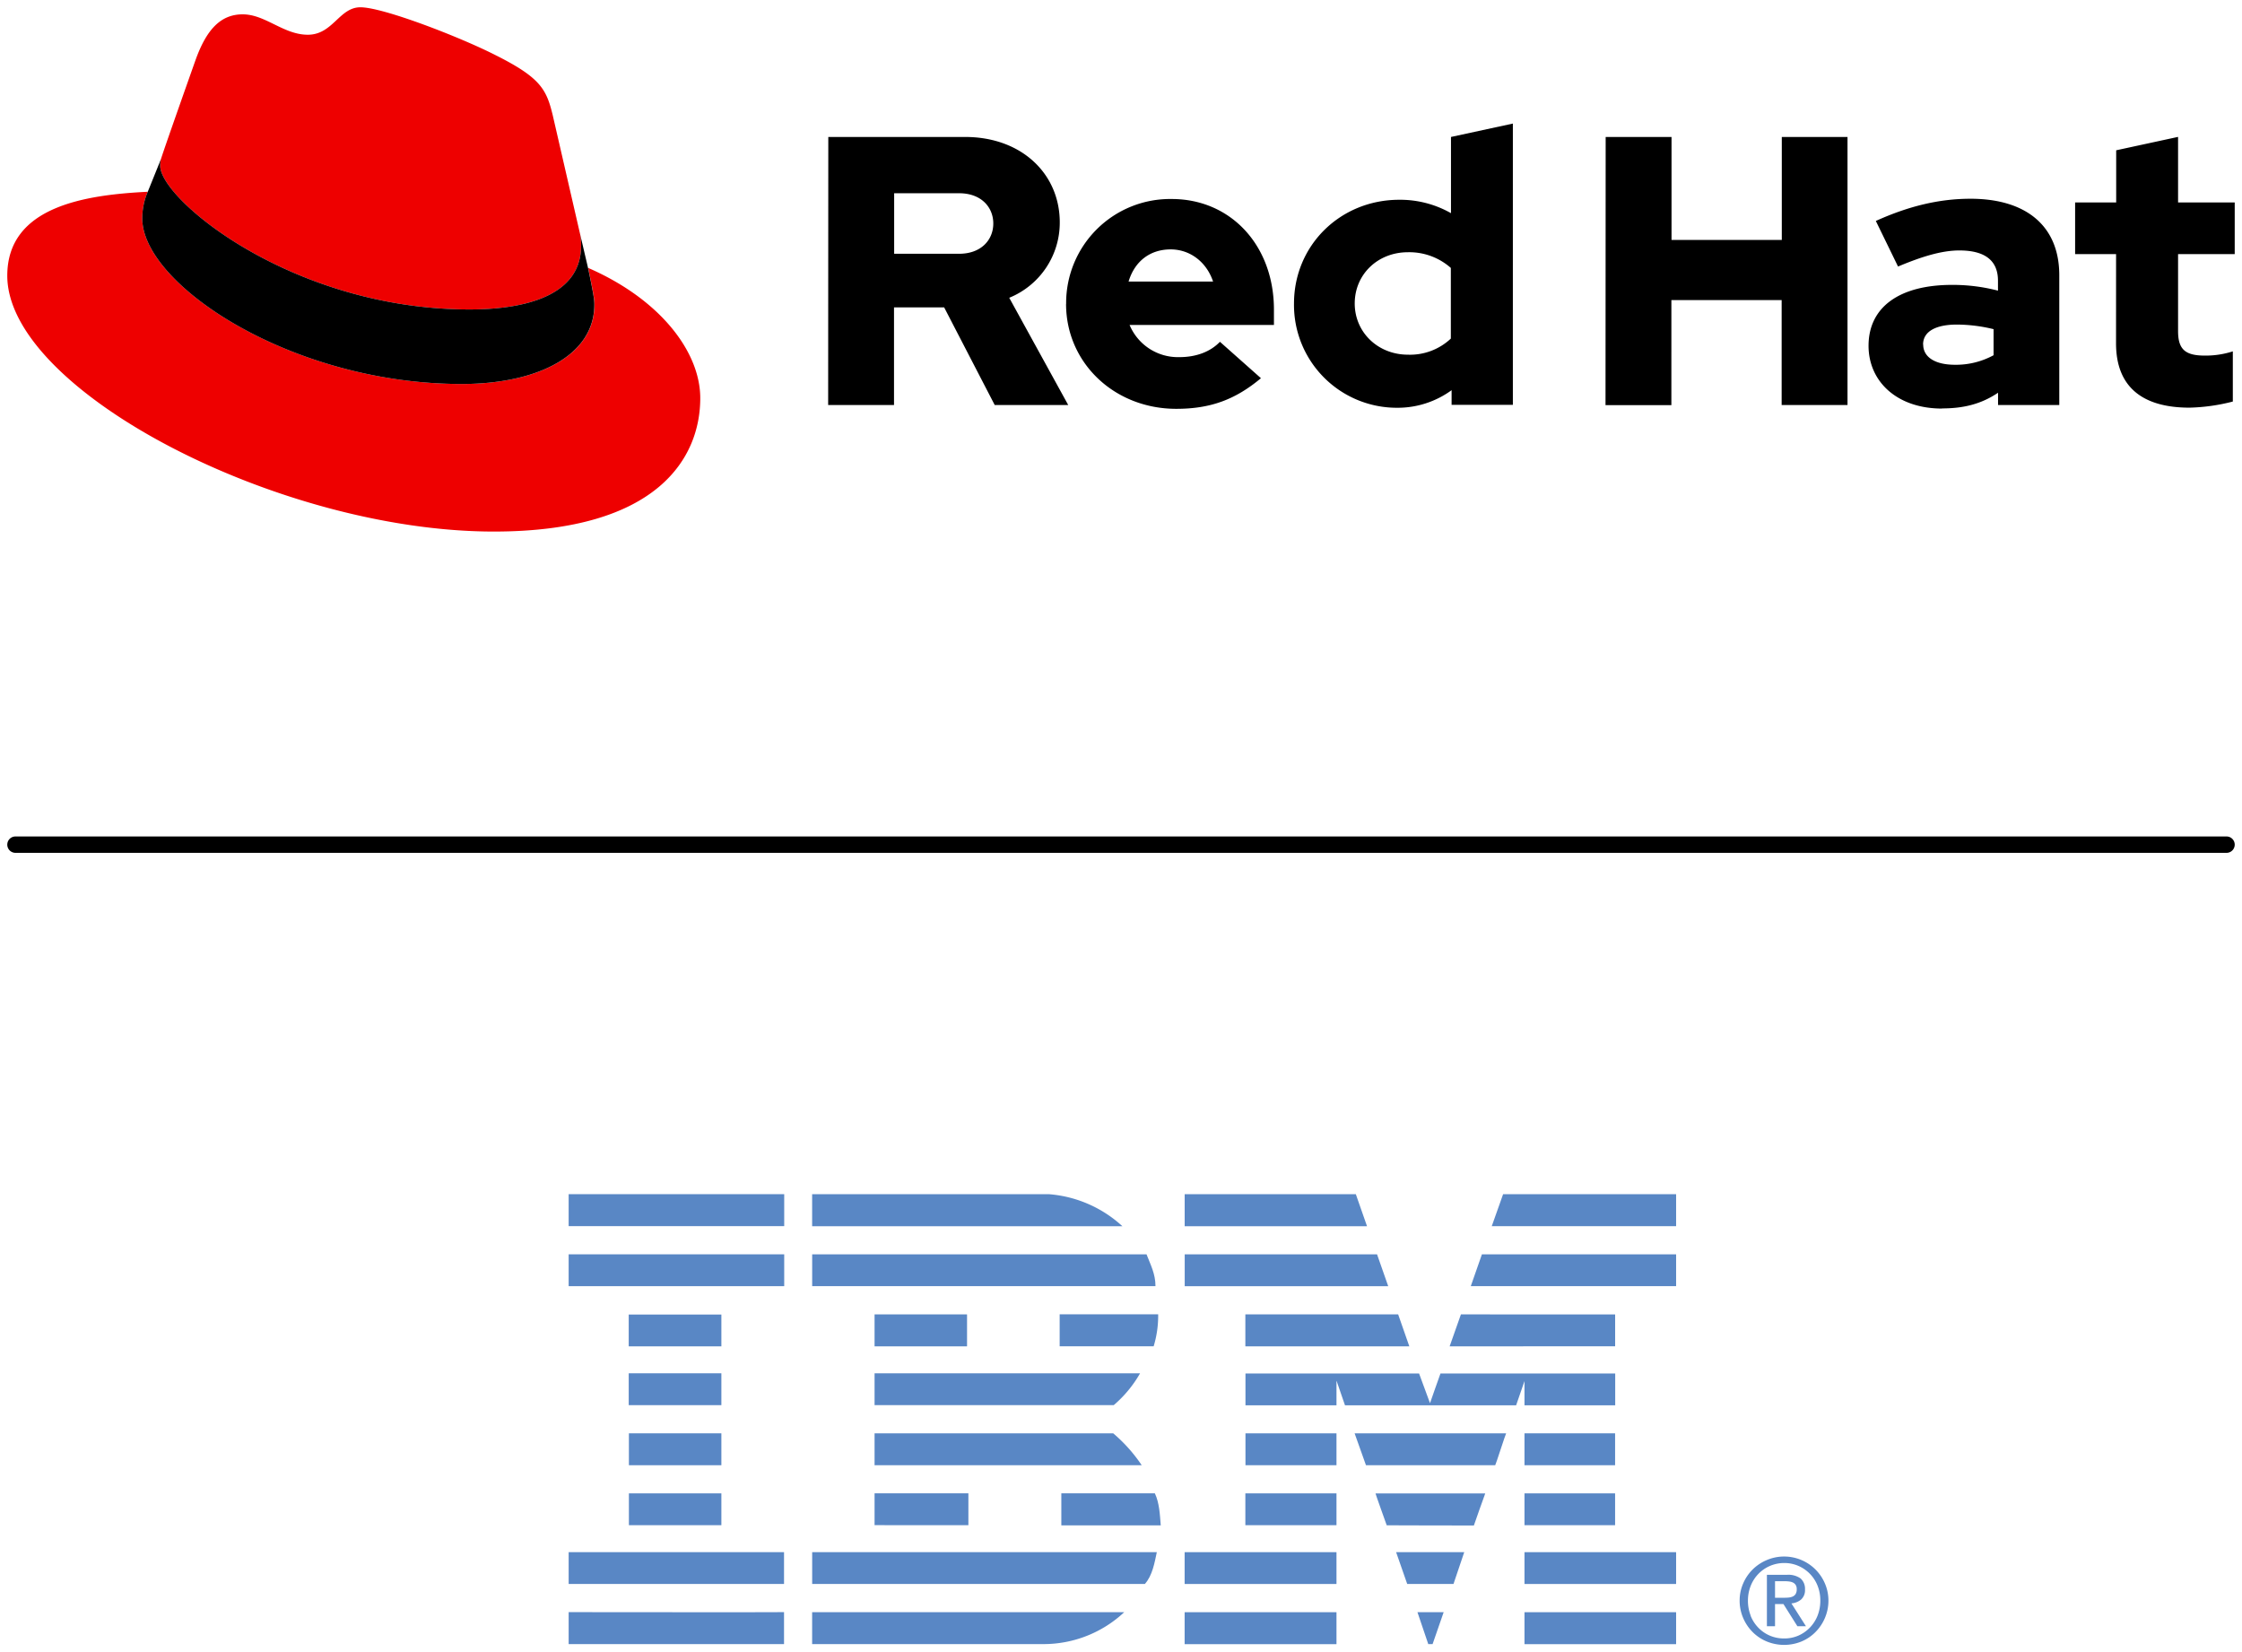 <svg xmlns="http://www.w3.org/2000/svg" viewBox="0 0 615.84 453.8"><defs><style>.cls-1{fill:#e00;}.cls-2{fill:#5987c5;}</style></defs><title>Logo-Red_Hat-IBM-B-Standard-RGB</title><g id="Lockup_A" data-name="Lockup A"><path id="Divider" d="M2,232a2.25,2.25,0,0,1,2.25-2.25H611.59a2.25,2.25,0,0,1,0,4.5H4.25A2.25,2.25,0,0,1,2,232Z"/><g id="Red_Hat_Logo" data-name="Red Hat Logo"><path class="cls-1" d="M129,85c12.51,0,30.61-2.59,30.61-17.47a14,14,0,0,0-.31-3.42l-7.45-32.36c-1.72-7.11-3.23-10.35-15.73-16.6C126.39,10.19,105.26,2,99,2c-5.82,0-7.55,7.54-14.45,7.54-6.68,0-11.64-5.6-17.89-5.6-6,0-9.91,4.1-12.93,12.5,0,0-8.41,23.72-9.49,27.16A6.46,6.46,0,0,0,44,45.55C44,54.76,80.33,85,129,85m32.55-11.43c1.73,8.19,1.73,9.05,1.73,10.13,0,14-15.74,21.77-36.43,21.77C80,105.47,39.08,78.1,39.08,60a18.45,18.45,0,0,1,1.51-7.33C23.77,53.52,2,56.54,2,75.73,2,107.2,76.59,146,135.65,146c45.28,0,56.7-20.48,56.7-36.64,0-12.73-11-27.17-30.83-35.79"/><path d="M161.52,73.57c1.73,8.19,1.73,9.05,1.73,10.13,0,14-15.74,21.77-36.43,21.77C80,105.47,39.08,78.1,39.08,60a18.45,18.45,0,0,1,1.51-7.33l3.66-9.06A6.46,6.46,0,0,0,44,45.55C44,54.76,80.33,85,129,85c12.51,0,30.61-2.59,30.61-17.47a14,14,0,0,0-.31-3.42Z"/><path d="M581.24,94.31c0,11.88,7.15,17.66,20.19,17.66a52.11,52.11,0,0,0,11.89-1.68V96.51a24.55,24.55,0,0,1-7.68,1.16c-5.37,0-7.36-1.68-7.36-6.73V69.8h15.56V55.6H598.28v-18l-17,3.68V55.6H570V69.8h11.25Zm-53,.31c0-3.68,3.69-5.47,9.26-5.47a43.12,43.12,0,0,1,10.1,1.26v7.16A21.61,21.61,0,0,1,537,100.19c-5.47,0-8.73-2.1-8.73-5.57m5.2,17.56c6,0,10.84-1.26,15.36-4.31v3.37h16.82V75.59c0-13.57-9.15-21-24.39-21-8.52,0-16.94,2-26,6.1l6.1,12.52c6.52-2.74,12-4.42,16.83-4.42,7,0,10.62,2.73,10.62,8.31v2.73a49.53,49.53,0,0,0-12.62-1.58c-14.31,0-22.93,6-22.93,16.73,0,9.78,7.78,17.24,20.19,17.24m-92.44-.94h18.09V82.42h30.29v28.82h18.09V37.62H489.43V65.91H459.14V37.62H441.05ZM372.12,83.37c0-8,6.31-14.09,14.62-14.09a17.22,17.22,0,0,1,11.78,4.31V93a16.36,16.36,0,0,1-11.78,4.42c-8.2,0-14.62-6.1-14.62-14.09m26.61,27.87h16.83V33.94l-17,3.68V58.55a28.3,28.3,0,0,0-14.2-3.68c-16.2,0-28.92,12.51-28.92,28.5A28.25,28.25,0,0,0,383.79,112a25.13,25.13,0,0,0,14.94-4.83Zm-77.19-42.7c5.36,0,9.88,3.47,11.67,8.83H310c1.68-5.57,5.89-8.83,11.57-8.83M292.83,83.47c0,16.2,13.25,28.82,30.28,28.82,9.36,0,16.2-2.52,23.25-8.41l-11.26-10c-2.63,2.74-6.52,4.21-11.14,4.21a14.39,14.39,0,0,1-13.68-8.83h39.65V85.05c0-17.67-11.88-30.39-28.08-30.39a28.57,28.57,0,0,0-29,28.81M263.48,53.08c6,0,9.36,3.79,9.36,8.31s-3.36,8.31-9.36,8.31H245.61V53.08Zm-36,58.16h18.09V84.42h13.77l13.89,26.82h20.19l-16.2-29.45a22.27,22.27,0,0,0,13.88-20.72c0-13.25-10.41-23.45-26-23.45H227.52Z"/></g><polygon class="cls-2" points="460.4 336.79 409.76 336.79 412.88 328 460.4 328 460.4 336.79 460.4 336.79"/><path class="cls-2" d="M325.42,328h47l3.08,8.81s-50.09,0-50.09,0,0-8.81,0-8.81Z"/><path class="cls-2" d="M288.07,328a33.7,33.7,0,0,1,20.23,8.8s-85.22,0-85.22,0V328Z"/><polygon class="cls-2" points="215.41 336.78 156.2 336.78 156.2 328 215.41 328 215.41 336.78 215.41 336.78"/><path class="cls-2" d="M460.4,353.27H404s3.08-8.74,3.06-8.75H460.4v8.75Z"/><polygon class="cls-2" points="381.32 353.28 325.42 353.28 325.42 344.52 378.25 344.52 381.32 353.28 381.32 353.28"/><path class="cls-2" d="M314.93,344.52c1.12,2.9,2.46,5.36,2.46,8.75h-94.3v-8.75Z"/><polygon class="cls-2" points="215.41 353.27 156.2 353.27 156.2 344.52 215.41 344.52 215.41 353.27 215.41 353.27"/><polygon class="cls-2" points="398.19 369.8 401.29 361.02 443.65 361.03 443.65 369.78 398.19 369.8 398.19 369.8"/><polygon class="cls-2" points="384.05 361.02 387.12 369.8 342.08 369.8 342.08 361.02 384.05 361.02 384.05 361.02"/><path class="cls-2" d="M318.13,361a28.81,28.81,0,0,1-1.24,8.78H291.07V361Z"/><polygon class="cls-2" points="198.15 369.8 172.7 369.8 172.7 361.06 198.15 361.06 198.15 369.8 198.15 369.8"/><polygon class="cls-2" points="265.63 369.8 240.23 369.8 240.23 361.02 265.63 361.02 265.63 369.8 265.63 369.8"/><path class="cls-2" d="M367.11,379.29V386h-25v-8.74h47.69l3,8.15s2.85-8.17,2.87-8.15h48V386H418.75l0-6.66-2.3,6.66h-47l-2.29-6.65Z"/><path class="cls-2" d="M240.23,377.2h72.93a33,33,0,0,1-7.24,8.75H240.23V377.2Z"/><polygon class="cls-2" points="198.15 385.95 172.7 385.95 172.7 377.2 198.15 377.2 198.15 385.95 198.15 385.95"/><polygon class="cls-2" points="443.64 402.45 418.75 402.45 418.75 393.69 443.64 393.69 443.64 402.45 443.64 402.45"/><path class="cls-2" d="M367.11,393.69h-25v8.76h25s0-8.76,0-8.76Z"/><path class="cls-2" d="M413.71,393.69c-.1,0-2.9,8.76-3,8.76H375.21s-3.12-8.76-3.12-8.76Z"/><path class="cls-2" d="M240.22,393.69h65.56a42.7,42.7,0,0,1,7.83,8.76H240.23v-8.76Z"/><path class="cls-2" d="M198.15,402.45v-8.76h-25.4v8.76Z"/><polygon class="cls-2" points="443.64 418.92 418.75 418.92 418.75 410.18 443.64 410.18 443.64 418.92 443.64 418.92"/><polygon class="cls-2" points="367.11 418.92 342.08 418.92 342.08 410.18 367.11 410.18 367.11 418.92 367.11 418.92"/><path class="cls-2" d="M404.85,419c0-.05,3.09-8.8,3.12-8.8H377.83c-.06,0,3.08,8.75,3.08,8.75s23.94.08,23.94.05Z"/><path class="cls-2" d="M240.23,418.91s0-8.74,0-8.74H266s0,8.75,0,8.75Z"/><path class="cls-2" d="M317.22,410.17c1.25,2.65,1.37,5.78,1.62,8.8H291.53v-8.8Z"/><polygon class="cls-2" points="198.15 418.92 172.75 418.92 172.75 410.18 198.15 410.18 198.15 418.92 198.15 418.92"/><polygon class="cls-2" points="460.4 435.07 418.75 435.07 418.75 426.33 460.4 426.33 460.4 435.07 460.4 435.07"/><polygon class="cls-2" points="367.11 435.07 325.4 435.07 325.4 426.33 367.11 426.33 367.11 435.07 367.11 435.07"/><polygon class="cls-2" points="399.25 435.07 386.54 435.07 383.49 426.33 402.2 426.33 399.25 435.07 399.25 435.07"/><path class="cls-2" d="M156.2,426.32v8.75h59.16s0-8.74,0-8.74Z"/><path class="cls-2" d="M317.76,426.32c-.62,2.9-1.19,6.41-3.29,8.75H223.09v-8.75Z"/><polygon class="cls-2" points="393.51 451.58 392.32 451.58 389.35 442.82 396.55 442.82 393.51 451.58 393.51 451.58"/><polygon class="cls-2" points="460.4 451.6 418.75 451.6 418.75 442.82 460.4 442.82 460.4 451.6 460.4 451.6"/><path class="cls-2" d="M223.08,451.58v-8.76l85.72,0a32.41,32.41,0,0,1-22.1,8.76l-63.61,0"/><polygon class="cls-2" points="367.11 451.6 325.4 451.6 325.4 442.82 367.11 442.82 367.11 451.6 367.11 451.6"/><path class="cls-2" d="M215.36,442.86s0,8.72,0,8.72-59.14,0-59.16,0,0-8.78,0-8.78,59.13.06,59.15,0Z"/><path class="cls-2" d="M489.85,438.85c.49,0,.95,0,1.39-.05a3.47,3.47,0,0,0,1.17-.28,1.85,1.85,0,0,0,.82-.7,2.46,2.46,0,0,0,.3-1.32,2.09,2.09,0,0,0-.27-1.14,1.89,1.89,0,0,0-.7-.65,3,3,0,0,0-1-.31,8.44,8.44,0,0,0-1.11-.09h-2.88v4.54Zm1-6.3a5.8,5.8,0,0,1,3.74,1,3.77,3.77,0,0,1,1.21,3,3.44,3.44,0,0,1-1.08,2.8,4.78,4.78,0,0,1-2.65,1.05l4,6.28h-2.35l-3.84-6.1h-2.31v6.1h-2.23V432.55Zm-10,11.2a9.92,9.92,0,0,0,2.1,3.29,9.66,9.66,0,0,0,3.16,2.2,9.79,9.79,0,0,0,4,.79,9.58,9.58,0,0,0,3.9-.79,10,10,0,0,0,5.25-5.49,11.2,11.2,0,0,0,.75-4.14,10.89,10.89,0,0,0-.75-4.06,9.87,9.87,0,0,0-5.25-5.44,9.58,9.58,0,0,0-3.9-.8,9.85,9.85,0,0,0-7.12,3,10,10,0,0,0-2.1,3.27,10.9,10.9,0,0,0-.76,4.06,11.21,11.21,0,0,0,.76,4.14Zm-2-8.9a12.13,12.13,0,0,1,2.64-3.83,12.34,12.34,0,0,1,3.88-2.55,12.18,12.18,0,0,1,15.87,6.38,11.84,11.84,0,0,1,1,4.78,12.11,12.11,0,0,1-1,4.85,12.24,12.24,0,0,1-2.63,3.86,11.67,11.67,0,0,1-3.84,2.55,12.59,12.59,0,0,1-9.4,0,11.84,11.84,0,0,1-3.88-2.55,12.26,12.26,0,0,1-2.64-3.86,11.94,11.94,0,0,1-1-4.85,11.67,11.67,0,0,1,1-4.78Z"/></g></svg>